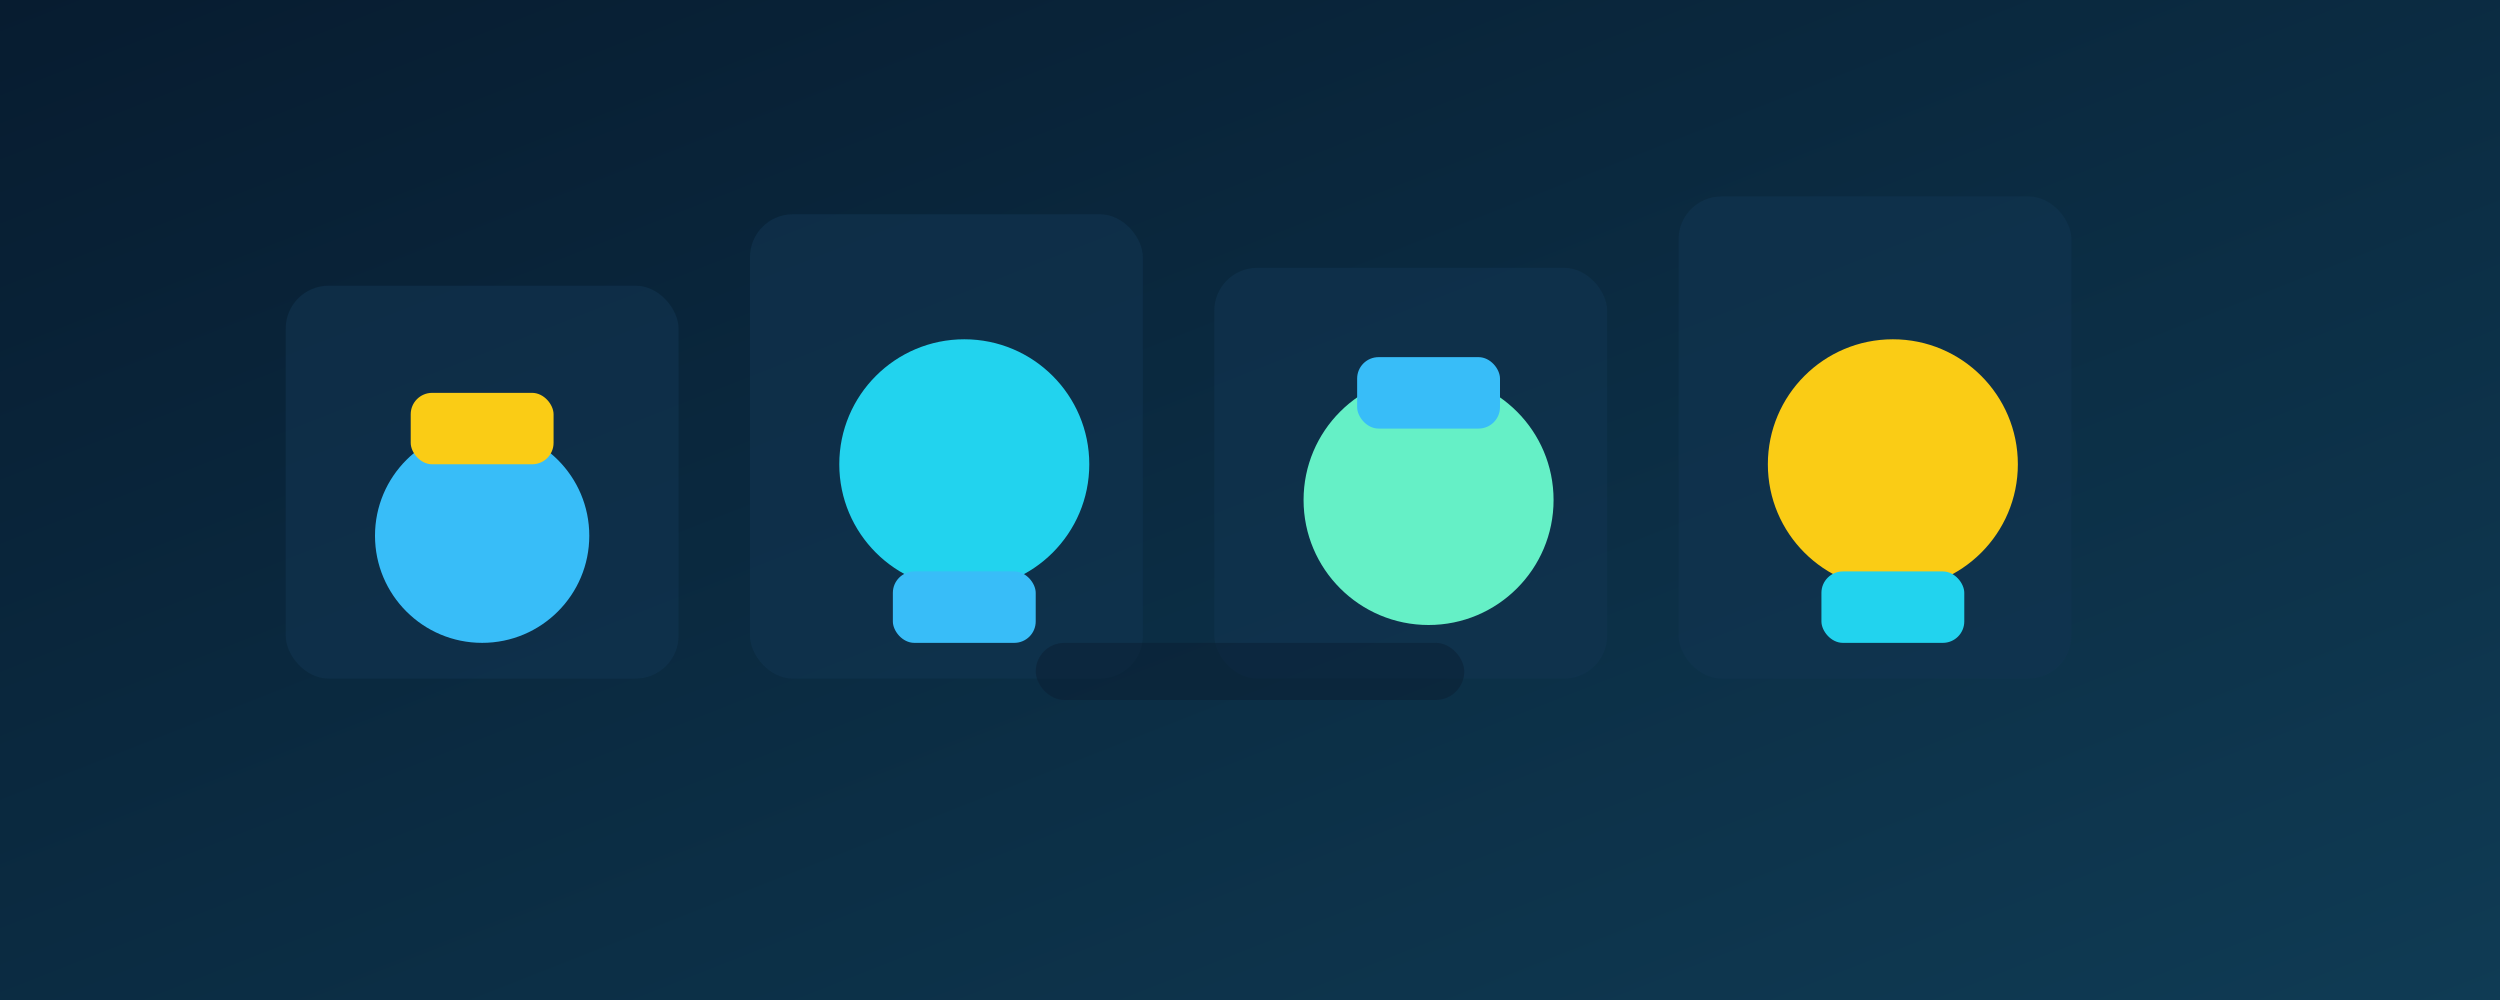 <svg width="1400" height="560" viewBox="0 0 1400 560" xmlns="http://www.w3.org/2000/svg" role="img" aria-labelledby="title desc">
  <title id="title">British public services collage illustration</title>
  <desc id="desc">Vector illustration combining banking, telecom, and municipal operations scenes.</desc>
  <defs>
    <linearGradient id="industriesBg" x1="0" y1="0" x2="1" y2="1">
      <stop offset="0%" stop-color="#071c30" />
      <stop offset="100%" stop-color="#0f3b54" />
    </linearGradient>
  </defs>
  <rect width="1400" height="560" fill="url(#industriesBg)" />
  <g opacity="0.6">
    <rect x="160" y="160" width="220" height="220" rx="24" fill="#103450" />
    <rect x="420" y="120" width="220" height="260" rx="24" fill="#103450" />
    <rect x="680" y="150" width="220" height="230" rx="24" fill="#103450" />
    <rect x="940" y="110" width="220" height="270" rx="24" fill="#103450" />
  </g>
  <g>
    <circle cx="270" cy="300" r="60" fill="#38bdf8" />
    <rect x="230" y="220" width="80" height="40" rx="12" fill="#facc15" />
    <circle cx="540" cy="260" r="70" fill="#22d3ee" />
    <rect x="500" y="320" width="80" height="40" rx="12" fill="#38bdf8" />
    <circle cx="800" cy="280" r="70" fill="#65f0c6" />
    <rect x="760" y="200" width="80" height="40" rx="12" fill="#38bdf8" />
    <circle cx="1060" cy="260" r="70" fill="#facc15" />
    <rect x="1020" y="320" width="80" height="40" rx="12" fill="#22d3ee" />
  </g>
  <rect x="580" y="360" width="240" height="32" rx="16" fill="#0b1f33" opacity="0.5" />
</svg>
